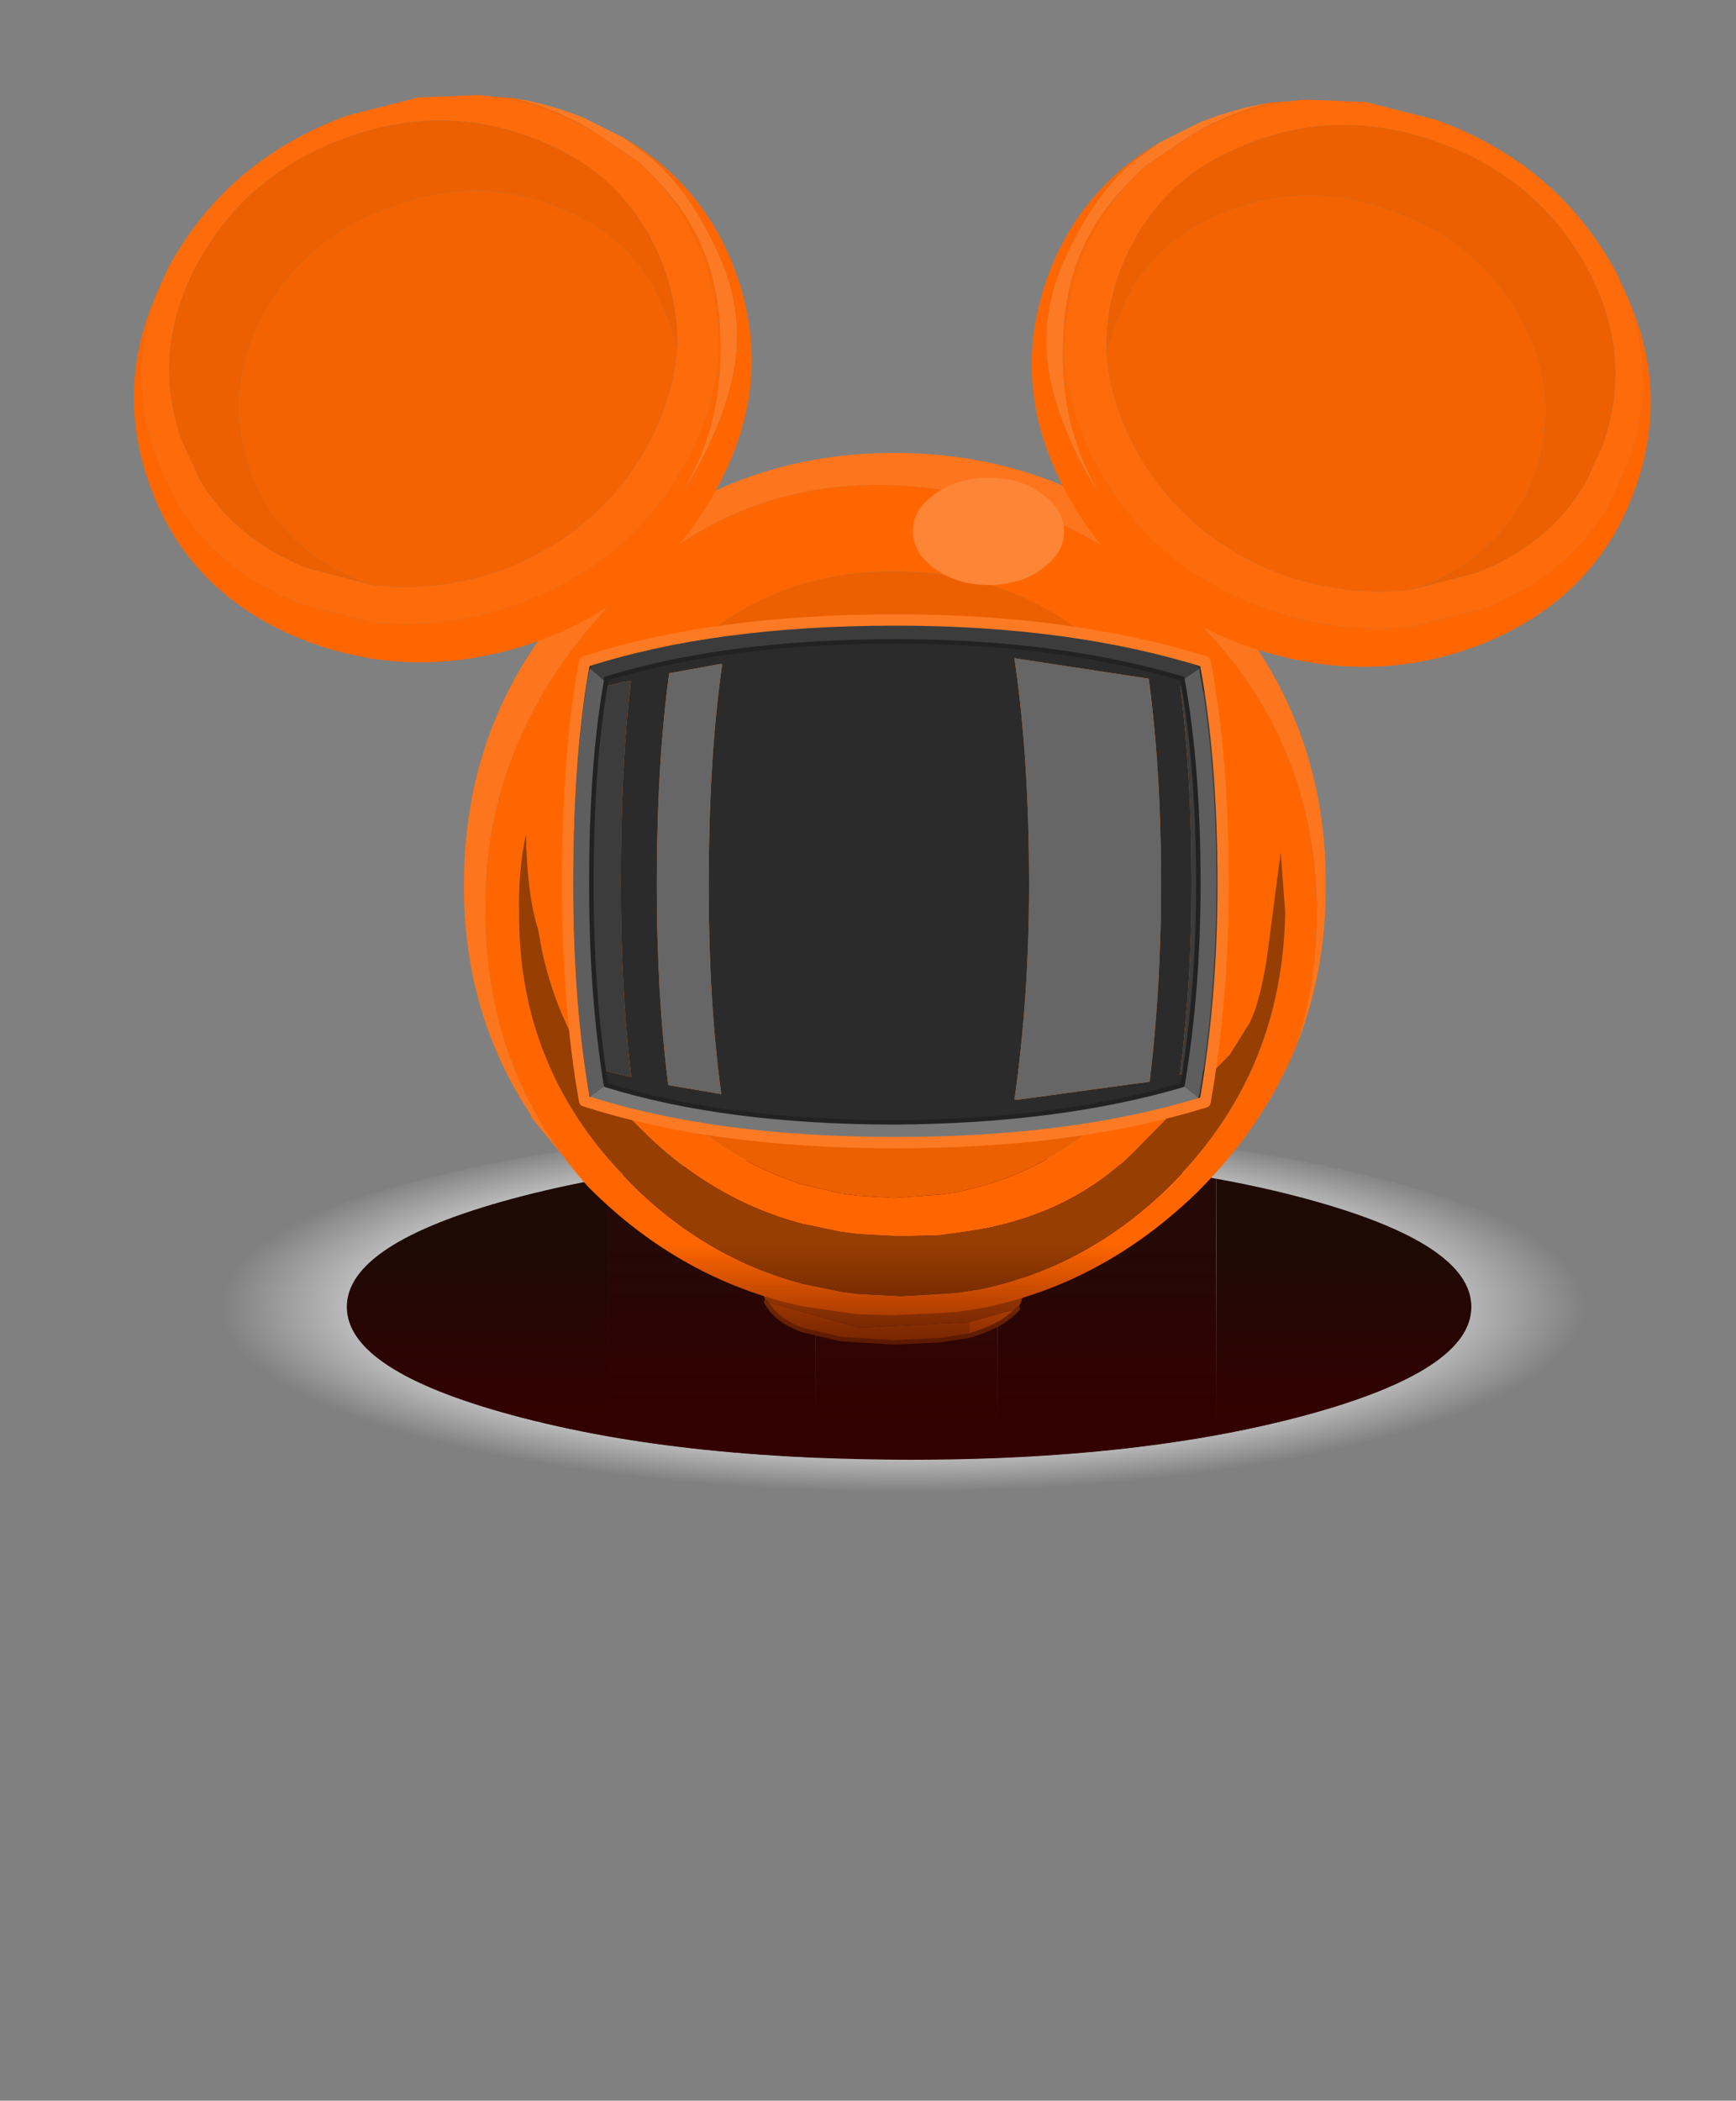 <?xml version="1.0" encoding="UTF-8" standalone="no"?>
<svg xmlns:xlink="http://www.w3.org/1999/xlink" height="569.95px" width="471.25px" xmlns="http://www.w3.org/2000/svg">
  <rect width="100%" height="100%" fill="#808080" stroke="none"/>
  <g transform="matrix(1.0, 0.0, 0.0, 1.0, 252.9, 259.65)">
    <use data-characterId="298" height="253.1" transform="matrix(1.497, 0.0, 0.0, 0.406, -197.281, 46.252)" width="253.1" xlink:href="#shape0"/>
    <clipPath id="clipPath0" transform="matrix(1.0, 0.0, 0.0, 1.0, 0.0, 0.0)">
      <path d="M199.05 -259.15 Q237.1 0.45 146.25 93.6 142.8 130.3 -9.0 136.35 -146.15 126.85 -159.3 94.75 -276.05 -5.75 -236.8 -247.95 L199.05 -259.15" fill="url(#gradient1)" fill-rule="evenodd" stroke="none"/>
      <path d="M199.05 -259.15 Q237.1 0.45 146.25 93.6 142.8 130.3 -9.0 136.35 -146.15 126.85 -159.3 94.75 -276.05 -5.75 -236.8 -247.95 L199.05 -259.15 Z" fill="none" stroke="#ffffff" stroke-linecap="round" stroke-linejoin="round" stroke-width="1.0"/>
    </clipPath>
    <g clip-path="url(#clipPath0)">
      <use data-characterId="369" height="55.4" transform="matrix(6.125, 0.0, 0.0, 6.125, -216.4, -234.15)" width="67.15" xlink:href="#sprite0"/>
    </g>
    <use data-characterId="372" height="82.85" transform="matrix(1.0, 0.0, 0.0, 1.0, -158.75, 53.55)" width="305.2" xlink:href="#shape5"/>
  </g>
  <defs>
    <g id="shape0" transform="matrix(1.0, 0.0, 0.0, 1.0, 127.7, 119.85)">
      <path d="M68.0 -99.55 Q78.7 -92.45 88.35 -82.8 125.4 -45.75 125.4 6.7 125.4 59.15 88.35 96.2 78.7 105.85 68.0 113.0 45.65 127.9 18.7 131.85 9.05 133.25 -1.15 133.25 -12.05 133.25 -22.25 131.7 -47.8 127.65 -69.15 113.75 -80.5 106.35 -90.65 96.2 -127.7 59.15 -127.7 6.7 -127.7 -45.75 -90.65 -82.8 -80.5 -92.95 -69.15 -100.3 -47.8 -114.25 -22.25 -118.25 -12.05 -119.85 -1.15 -119.85 9.05 -119.85 18.7 -118.45 45.65 -114.5 68.0 -99.55" fill="url(#gradient0)" fill-rule="evenodd" stroke="none"/>
      <path d="M55.7 -85.6 Q64.3 -79.9 72.1 -72.1 101.95 -42.25 101.95 0.0 101.95 42.25 72.1 72.1 64.3 79.9 55.7 85.65 L55.7 -85.6 M-54.8 86.25 Q-63.9 80.3 -72.1 72.1 -101.95 42.25 -101.95 0.0 -101.95 -42.25 -72.1 -72.1 -63.9 -80.3 -54.8 -86.2 L-54.8 86.25" fill="#1d0a05" fill-rule="evenodd" stroke="none"/>
      <path d="M16.0 -100.8 Q37.7 -97.65 55.7 -85.6 L55.7 85.65 Q37.7 97.65 16.0 100.85 L16.0 -100.8 M-17.0 100.7 Q-37.55 97.45 -54.8 86.25 L-54.8 -86.2 Q-37.55 -97.45 -17.0 -100.65 L-17.0 100.7" fill="#240906" fill-rule="evenodd" stroke="none"/>
      <path d="M-17.0 -100.65 L0.0 -101.95 16.0 -100.8 16.0 100.85 0.0 101.95 -17.0 100.7 -17.0 -100.65" fill="#2b0c09" fill-rule="evenodd" stroke="none"/>
    </g>
    <radialGradient cx="0" cy="0" gradientTransform="matrix(0.151, 0.0, 0.0, 0.151, -1.15, 0.0)" gradientUnits="userSpaceOnUse" id="gradient0" r="819.2" spreadMethod="pad">
      <stop offset="0.596" stop-color="#ffffff"/>
      <stop offset="1.0" stop-color="#ffffff" stop-opacity="0.0"/>
    </radialGradient>
    <linearGradient gradientTransform="matrix(0.0, 0.048, -0.279, 0.0, -18.2, 92.1)" gradientUnits="userSpaceOnUse" id="gradient1" spreadMethod="pad" x1="-819.2" x2="819.2">
      <stop offset="0.0" stop-color="#330000"/>
      <stop offset="1.0" stop-color="#330000" stop-opacity="0.0"/>
    </linearGradient>
    <g id="sprite0" transform="matrix(1.0, 0.0, 0.0, 1.0, 0.0, 0.0)">
      <use data-characterId="366" height="39.5" transform="matrix(1.0, 0.0, 0.0, 1.0, 14.6, 15.9)" width="38.2" xlink:href="#shape2"/>
      <use data-characterId="367" height="25.2" transform="matrix(1.0, 0.0, 0.0, 1.0, 0.0, 0.0)" width="27.35" xlink:href="#shape3"/>
      <use data-characterId="367" height="25.2" transform="matrix(-1.002, 0.0, 0.0, 1.0, 67.175, 0.2)" width="27.35" xlink:href="#shape3"/>
      <use data-characterId="368" height="23.65" transform="matrix(1.0, 0.0, 0.0, 1.0, 18.95, 23.05)" width="29.55" xlink:href="#shape4"/>
    </g>
    <g id="shape2" transform="matrix(1.0, 0.0, 0.0, 1.0, -14.6, -15.9)">
      <path d="M39.4 51.8 Q39.4 53.45 33.65 53.45 27.85 53.45 27.85 51.8 27.85 50.15 33.65 50.15 39.4 50.15 39.4 51.8" fill="#363737" fill-rule="evenodd" stroke="none"/>
      <path d="M28.0 53.5 L27.85 53.15 27.85 51.85 Q27.85 52.7 29.6 53.15 L31.3 53.4 33.65 53.45 35.7 53.4 37.0 53.25 37.45 53.15 Q39.4 52.75 39.4 51.85 L39.4 53.15 39.3 53.5 39.15 53.8 37.0 54.4 32.15 54.65 28.0 53.5" fill="#b84b03" fill-rule="evenodd" stroke="none"/>
      <path d="M39.15 53.8 Q38.6 54.45 37.45 54.85 L37.0 55.0 37.0 54.4 39.15 53.8" fill="#ec6002" fill-rule="evenodd" stroke="none"/>
      <path d="M37.0 55.0 L35.7 55.2 33.7 55.3 31.3 55.15 29.6 54.75 Q28.4 54.3 28.0 53.5 L32.15 54.65 37.0 54.4 37.0 55.0" fill="#ca5202" fill-rule="evenodd" stroke="none"/>
      <path d="M39.15 53.8 Q38.6 54.45 37.45 54.85 L37.0 55.0 35.7 55.2 33.7 55.3 31.3 55.15 29.6 54.75 Q28.4 54.3 28.0 53.5" fill="none" stroke="#8e3902" stroke-linecap="round" stroke-linejoin="round" stroke-width="0.2"/>
      <path d="M23.95 25.15 Q19.85 29.2 19.8 34.95 19.75 40.65 23.85 44.8 26.4 47.3 29.6 48.3 L31.3 48.7 32.05 48.8 33.65 48.9 35.7 48.75 36.45 48.65 37.45 48.4 Q40.8 47.5 43.45 44.9 45.55 42.75 46.6 40.2 47.55 37.85 47.6 35.1 47.6 29.35 43.6 25.25 39.5 21.15 33.75 21.15 28.0 21.1 23.95 25.15 M20.15 48.45 Q15.5 43.3 15.55 35.95 15.55 28.6 20.95 22.75 26.3 16.9 34.0 17.35 41.6 17.8 47.0 23.25 52.4 28.65 52.4 36.25 52.4 39.4 51.5 42.15 50.05 45.7 47.15 48.6 42.9 52.75 37.45 53.8 L36.45 53.95 35.7 54.0 33.6 54.1 32.05 54.05 31.3 53.95 29.6 53.7 Q24.25 52.55 20.15 48.45 M44.3 46.85 Q41.6 49.55 37.45 50.3 L36.45 50.45 35.7 50.55 33.9 50.6 32.05 50.5 31.3 50.4 29.6 50.05 Q25.6 49.0 22.45 45.85 L21.75 45.15 Q18.9 41.95 18.05 37.9 L17.9 37.05 Q17.4 35.5 17.35 32.8 17.0 34.45 17.05 36.25 17.0 42.75 21.3 47.5 L22.0 48.25 Q25.3 51.55 29.6 52.7 L31.3 53.05 32.05 53.15 34.0 53.25 35.7 53.15 36.45 53.1 37.45 52.95 Q42.3 51.95 46.0 48.25 48.9 45.3 50.1 41.7 50.95 39.15 51.0 36.25 L50.8 33.6 50.2 38.2 Q49.9 40.15 49.45 41.1 L48.55 42.55 44.3 46.85" fill="#ff6600" fill-rule="evenodd" stroke="none"/>
      <path d="M23.95 25.15 Q28.0 21.1 33.75 21.15 39.5 21.15 43.6 25.25 47.6 29.35 47.6 35.1 47.55 37.85 46.6 40.2 45.55 42.75 43.45 44.9 40.8 47.5 37.45 48.4 L36.45 48.65 35.7 48.75 33.65 48.9 32.05 48.8 31.3 48.7 29.6 48.3 Q26.4 47.3 23.85 44.8 19.75 40.65 19.8 34.95 19.85 29.2 23.95 25.15" fill="#ec6002" fill-rule="evenodd" stroke="none"/>
      <path d="M20.15 48.45 L17.6 45.35 17.55 45.2 Q14.55 40.65 14.6 34.9 14.65 27.0 20.25 21.45 25.9 15.85 33.8 15.9 41.7 15.95 47.3 21.55 52.85 27.2 52.8 35.1 52.8 38.9 51.5 42.15 52.4 39.4 52.4 36.25 52.4 28.65 47.0 23.25 41.6 17.8 34.0 17.35 26.3 16.9 20.95 22.75 15.55 28.6 15.55 35.95 15.5 43.3 20.15 48.45" fill="#fd751c" fill-rule="evenodd" stroke="none"/>
      <path d="M44.3 46.85 L48.55 42.55 49.45 41.1 Q49.9 40.15 50.2 38.2 L50.8 33.6 51.0 36.25 Q50.95 39.15 50.1 41.7 48.9 45.3 46.0 48.25 42.3 51.95 37.45 52.95 L36.45 53.1 35.7 53.15 34.0 53.25 32.05 53.15 31.3 53.05 29.6 52.7 Q25.3 51.55 22.0 48.25 L21.3 47.5 Q17.0 42.75 17.05 36.25 17.0 34.45 17.35 32.8 17.4 35.5 17.9 37.05 L18.05 37.9 Q18.9 41.95 21.75 45.15 L22.45 45.85 Q25.6 49.0 29.6 50.05 L31.3 50.4 32.05 50.5 33.9 50.6 35.7 50.55 36.45 50.45 37.45 50.3 Q41.6 49.55 44.3 46.85" fill="#973e02" fill-rule="evenodd" stroke="none"/>
      <path d="M35.5 21.05 Q34.5 20.35 34.5 19.35 34.5 18.4 35.5 17.7 36.5 17.0 37.85 17.0 39.25 17.0 40.2 17.7 41.2 18.4 41.2 19.4 41.2 20.35 40.2 21.05 39.25 21.75 37.85 21.75 36.5 21.75 35.5 21.05" fill="#fc8536" fill-rule="evenodd" stroke="none"/>
      <path d="M47.7 43.1 L47.45 44.65 46.15 45.05 44.75 45.4 38.75 46.25 33.75 46.45 26.25 46.0 23.9 45.6 22.25 45.25 21.65 45.1 20.85 44.9 19.95 44.6 19.7 42.95 19.7 42.8 Q19.2 39.25 19.2 35.0 19.2 30.15 19.7 26.6 L19.75 26.45 19.95 25.15 20.8 24.9 21.65 24.65 22.2 24.5 23.9 24.15 26.3 23.75 33.75 23.3 38.75 23.5 44.75 24.45 46.15 24.8 47.45 25.15 47.7 26.45 47.7 26.6 46.8 26.35 46.4 26.25 46.35 26.25 Q46.85 30.15 46.85 35.0 46.85 39.35 46.35 43.35 L46.35 43.45 46.75 43.35 47.7 43.1 M39.0 25.0 Q39.65 29.4 39.65 35.0 39.65 40.0 39.0 44.55 L39.15 44.55 45.0 43.75 45.0 43.7 Q45.5 39.5 45.5 35.0 45.5 29.95 44.95 25.9 L39.05 25.0 39.0 25.0 M20.6 26.35 Q20.1 30.05 20.15 34.95 20.1 39.35 20.6 43.05 L20.6 43.2 21.6 43.45 22.05 43.55 22.0 43.45 Q21.55 39.55 21.55 34.95 21.55 29.85 22.0 26.0 L21.65 26.05 21.05 26.2 20.65 26.35 20.6 26.35 M23.75 25.65 L23.7 25.65 Q23.15 29.65 23.15 35.05 23.15 39.85 23.65 43.85 L23.65 43.9 25.7 44.25 26.0 44.3 26.0 44.25 Q25.45 40.15 25.45 35.15 25.45 29.4 26.05 25.25 L25.95 25.25 23.75 25.65" fill="#2b2b2b" fill-rule="evenodd" stroke="none"/>
      <path d="M39.0 25.0 L39.05 25.0 44.95 25.9 Q45.5 29.95 45.5 35.0 45.5 39.5 45.0 43.7 L45.0 43.75 39.15 44.55 39.0 44.55 Q39.65 40.0 39.65 35.0 39.65 29.4 39.0 25.0 M23.75 25.65 L25.95 25.25 26.05 25.25 Q25.45 29.4 25.45 35.15 25.45 40.15 26.0 44.25 L26.0 44.3 25.7 44.25 23.65 43.9 23.65 43.85 Q23.15 39.85 23.15 35.05 23.15 29.65 23.7 25.65 L23.75 25.65" fill="#666666" fill-rule="evenodd" stroke="none"/>
      <path d="M47.7 43.1 L46.75 43.35 46.35 43.45 46.35 43.35 Q46.85 39.35 46.85 35.0 46.85 30.15 46.35 26.25 L46.4 26.25 46.8 26.35 47.7 26.6 Q48.25 30.3 48.25 35.0 48.25 39.15 47.75 42.95 L47.7 43.1 M20.6 26.35 L20.65 26.35 21.05 26.2 21.65 26.05 22.0 26.0 Q21.55 29.85 21.55 34.95 21.55 39.55 22.0 43.45 L22.05 43.55 21.6 43.45 20.6 43.2 20.6 43.05 Q20.1 39.35 20.15 34.95 20.1 30.05 20.6 26.35" fill="#3c3c3c" fill-rule="evenodd" stroke="none"/>
    </g>
    <g id="shape3" transform="matrix(1.0, 0.0, 0.0, 1.0, 13.65, 12.6)">
      <path d="M1.6 -12.55 L3.25 -12.4 Q4.9 -12.0 6.55 -11.05 L5.25 -11.65 Q3.45 -12.4 1.6 -12.55 M8.05 -10.65 Q11.6 -8.55 13.0 -4.7 14.75 0.15 12.15 4.9 9.55 9.7 4.2 11.65 -1.2 13.55 -6.25 11.55 -11.3 9.5 -13.0 4.65 -14.5 0.4 -12.65 -3.8 -14.0 -0.2 -12.7 3.5 L-11.85 5.35 Q-10.1 8.45 -6.4 9.95 L-3.1 10.8 Q0.05 11.15 3.35 10.0 8.35 8.2 10.8 3.7 12.1 1.3 12.25 -1.15 12.3 -3.2 11.6 -5.25 10.8 -7.35 9.4 -8.9 11.9 -6.4 12.25 -2.9 12.7 1.65 10.65 5.0 11.95 3.05 12.65 0.75 13.6 -2.4 12.3 -5.35 11.0 -8.3 9.25 -9.75 L8.05 -10.65" fill="#ff6600" fill-rule="evenodd" stroke="none"/>
      <path d="M6.55 -11.05 Q4.9 -12.0 3.25 -12.4 4.75 -12.15 6.25 -11.55 L8.05 -10.65 9.25 -9.75 Q11.0 -8.3 12.3 -5.35 13.6 -2.4 12.65 0.75 11.95 3.05 10.65 5.0 12.7 1.65 12.25 -2.9 11.9 -6.4 9.4 -8.9 L8.7 -9.6 6.55 -11.05" fill="#fd7a24" fill-rule="evenodd" stroke="none"/>
      <path d="M1.6 -12.55 Q3.45 -12.4 5.25 -11.65 L6.55 -11.05 8.7 -9.6 9.4 -8.9 Q10.8 -7.35 11.6 -5.25 12.3 -3.2 12.25 -1.15 12.1 1.3 10.8 3.7 8.35 8.2 3.35 10.0 0.05 11.15 -3.1 10.8 L-6.4 9.95 Q-10.1 8.45 -11.85 5.35 L-12.7 3.5 Q-14.0 -0.2 -12.65 -3.8 L-12.15 -4.9 Q-9.55 -9.7 -4.2 -11.65 L-1.05 -12.45 1.6 -12.55 M10.4 -1.35 Q10.45 -3.15 9.8 -4.95 8.95 -7.2 7.25 -8.75 6.0 -9.85 4.25 -10.55 0.1 -12.25 -4.3 -10.65 -8.7 -9.05 -10.85 -5.1 -12.95 -1.2 -11.55 2.75 L-10.8 4.4 Q-9.25 7.1 -6.0 8.4 L-3.1 9.15 Q-0.35 9.5 2.6 8.5 6.95 6.85 9.1 2.95 10.25 0.8 10.4 -1.35" fill="#fd6b0b" fill-rule="evenodd" stroke="none"/>
      <path d="M10.4 -1.35 L10.0 -2.65 9.35 -4.05 Q8.0 -6.45 5.2 -7.55 1.55 -9.05 -2.25 -7.6 -6.1 -6.25 -7.95 -2.8 -9.75 0.55 -8.55 4.0 -7.85 6.0 -6.3 7.35 -5.25 8.3 -3.7 8.95 L-3.1 9.15 -6.0 8.4 Q-9.25 7.1 -10.8 4.4 L-11.55 2.75 Q-12.95 -1.2 -10.85 -5.1 -8.7 -9.05 -4.3 -10.65 0.1 -12.25 4.25 -10.55 6.0 -9.85 7.25 -8.75 8.95 -7.2 9.8 -4.95 10.45 -3.15 10.4 -1.35" fill="#ec6002" fill-rule="evenodd" stroke="none"/>
      <path d="M-3.1 9.15 L-3.7 8.95 Q-5.25 8.3 -6.3 7.35 -7.85 6.0 -8.55 4.0 -9.75 0.55 -7.95 -2.8 -6.1 -6.25 -2.25 -7.6 1.55 -9.05 5.2 -7.55 8.0 -6.45 9.35 -4.05 L10.0 -2.65 10.4 -1.35 Q10.25 0.8 9.1 2.95 6.95 6.85 2.6 8.5 -0.35 9.5 -3.1 9.15" fill="#f46302" fill-rule="evenodd" stroke="none"/>
    </g>
    <g id="shape4" transform="matrix(1.0, 0.0, 0.0, 1.0, -18.95, -23.05)">
      <path d="M47.2 25.45 L47.2 25.55 Q47.95 29.55 47.95 35.0 47.95 39.9 47.2 44.3 L47.15 44.45 46.45 43.9 Q47.15 39.7 47.15 35.0 47.15 29.8 46.45 25.95 L47.2 25.45 M20.2 44.4 L20.15 44.3 Q19.45 40.2 19.45 35.0 19.45 29.3 20.15 25.55 L20.2 25.45 20.9 26.05 Q20.25 29.65 20.25 35.0 20.25 39.95 20.9 43.9 L20.2 44.4" fill="#5e5e5e" fill-rule="evenodd" stroke="none"/>
      <path d="M47.2 25.45 L46.45 25.95 46.45 25.9 Q40.9 24.25 33.75 24.25 26.25 24.25 20.9 25.9 L20.9 26.05 20.2 25.45 20.25 25.35 20.45 25.25 Q25.95 23.45 33.75 23.45 41.15 23.45 46.95 25.25 L47.1 25.35 47.2 25.45" fill="#3c3c3c" fill-rule="evenodd" stroke="none"/>
      <path d="M46.45 43.9 L47.15 44.45 47.1 44.5 46.95 44.6 Q41.3 46.3 33.75 46.35 25.95 46.35 20.45 44.6 L20.25 44.45 20.2 44.4 20.9 43.9 Q26.25 45.55 33.75 45.55 41.0 45.5 46.45 43.9" fill="#777777" fill-rule="evenodd" stroke="none"/>
      <path d="M46.45 25.95 Q47.15 29.8 47.15 35.0 47.15 39.7 46.45 43.9 41.0 45.5 33.75 45.55 26.25 45.55 20.9 43.9 20.25 39.95 20.25 35.0 20.25 29.65 20.9 26.05 L20.9 25.9 Q26.25 24.25 33.75 24.25 40.9 24.25 46.45 25.9 L46.45 25.95 Z" fill="none" stroke="#222222" stroke-linecap="round" stroke-linejoin="round" stroke-width="0.2"/>
      <path d="M33.75 23.3 Q25.65 23.3 19.95 25.15 19.2 29.1 19.2 35.0 19.2 40.4 19.95 44.6 25.65 46.45 33.75 46.45 41.65 46.45 47.45 44.65 48.25 40.1 48.25 35.0 48.25 29.35 47.45 25.15 41.5 23.3 33.75 23.3 Z" fill="none" stroke="#fd7a24" stroke-linecap="round" stroke-linejoin="round" stroke-width="0.5"/>
    </g>
    <g id="shape5" transform="matrix(1.0, 0.0, 0.0, 1.0, 158.75, -53.55)">
      <path d="M146.45 94.95 Q146.45 112.1 101.8 124.25 90.15 127.4 77.25 129.75 50.25 134.65 17.8 135.95 6.2 136.4 -6.15 136.4 -19.25 136.35 -31.6 135.85 -62.4 134.55 -88.15 130.0 -101.8 127.55 -114.05 124.25 -158.75 112.1 -158.75 94.95 -158.75 77.8 -114.05 65.65 -101.8 62.35 -88.15 59.95 -62.4 55.35 -31.6 54.05 -19.25 53.55 -6.15 53.55 6.2 53.5 17.8 54.0 50.25 55.25 77.25 60.15 90.15 62.5 101.8 65.65 146.45 77.8 146.45 94.95" fill="url(#gradient2)" fill-rule="evenodd" stroke="none"/>
    </g>
    <linearGradient gradientTransform="matrix(0.0, -0.03, 0.186, 0.0, -2.9, 102.2)" gradientUnits="userSpaceOnUse" id="gradient2" spreadMethod="pad" x1="-819.2" x2="819.2">
      <stop offset="0.0" stop-color="#330000"/>
      <stop offset="1.0" stop-color="#330000" stop-opacity="0.0"/>
    </linearGradient>
  </defs>
</svg>
